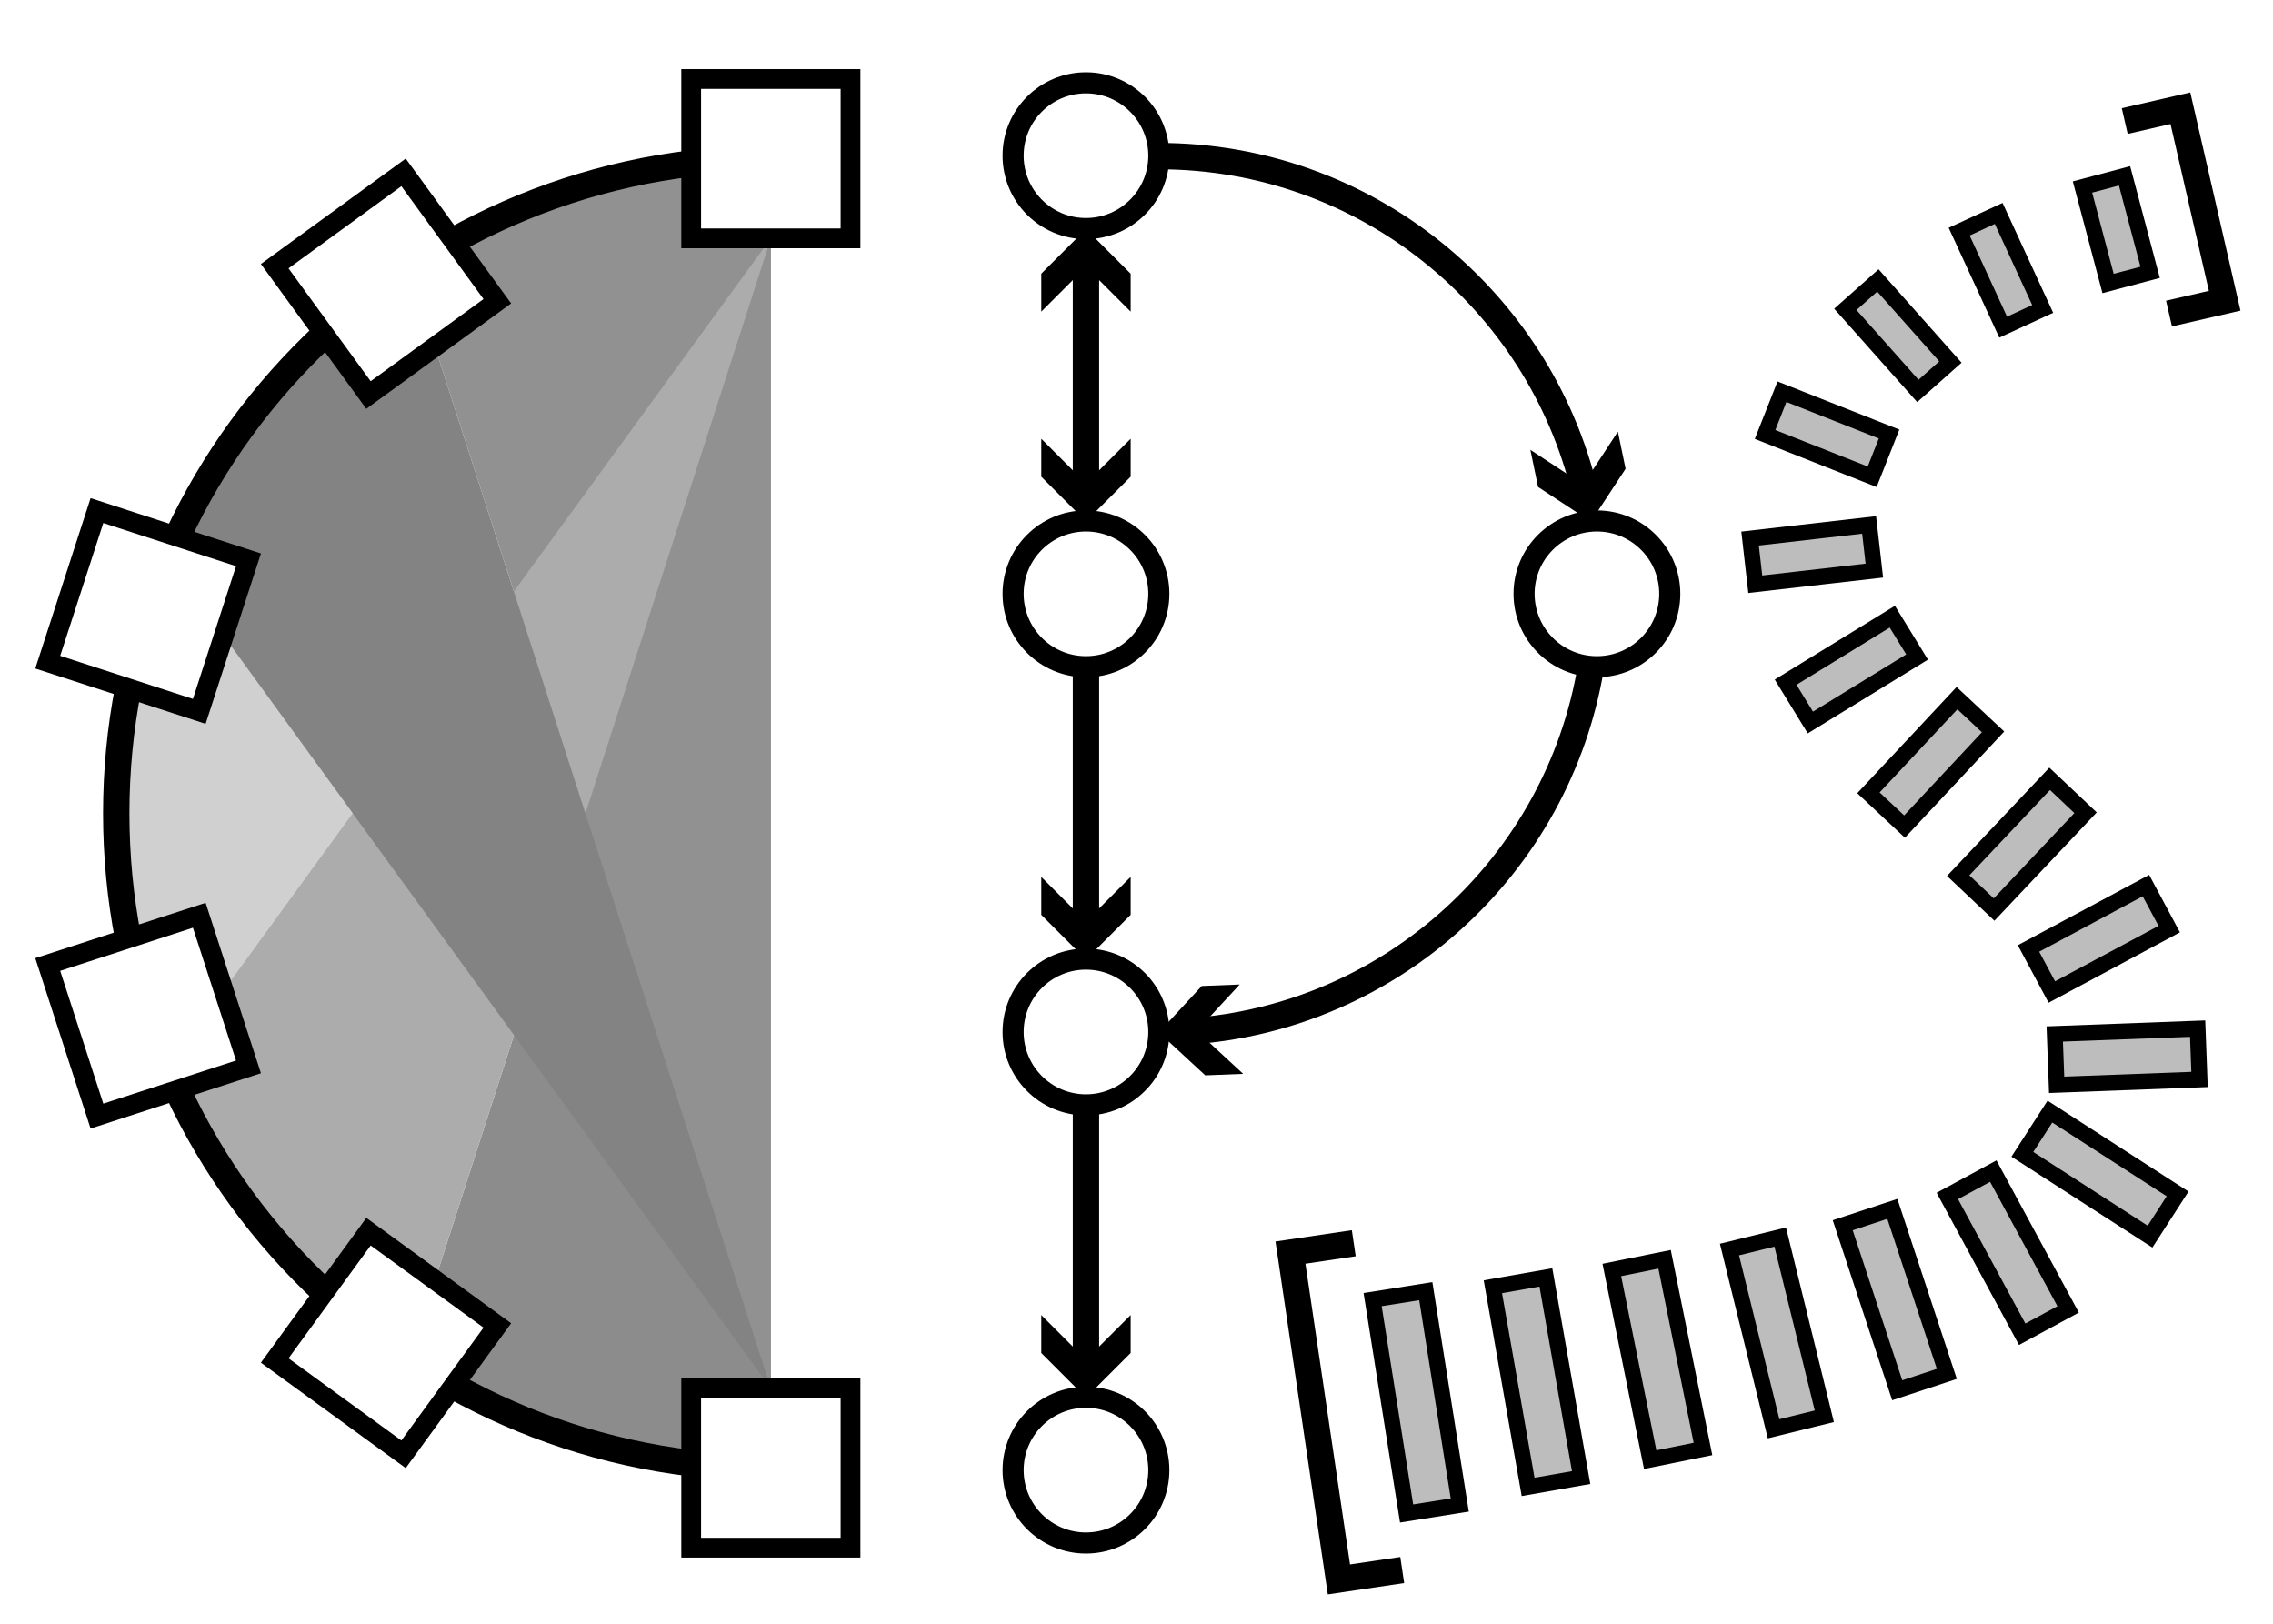 <?xml version="1.0" encoding="UTF-8"?>
<svg xmlns="http://www.w3.org/2000/svg" viewBox="0 0 1724.57 1232.2">
  <defs>
    <style>
      .cls-1 {
        fill: #bcbcbc;
      }

      .cls-1, .cls-2, .cls-3, .cls-4, .cls-5, .cls-6 {
        isolation: isolate;
      }

      .cls-1, .cls-5, .cls-6 {
        mix-blend-mode: difference;
      }

      .cls-7 {
        stroke-width: 12px;
      }

      .cls-7, .cls-8, .cls-9, .cls-10, .cls-11 {
        fill: none;
      }

      .cls-7, .cls-8, .cls-9, .cls-11 {
        stroke: #000;
        stroke-miterlimit: 10;
      }

      .cls-8 {
        stroke-width: 15px;
      }

      .cls-9 {
        stroke-width: 16px;
      }

      .cls-2 {
        opacity: .7;
      }

      .cls-3 {
        fill: #636363;
        mix-blend-mode: screen;
      }

      .cls-4 {
        fill: #4f4f4f;
        mix-blend-mode: overlay;
      }

      .cls-11 {
        stroke-width: 20px;
      }

      .cls-12 {
        opacity: .26;
      }

      .cls-5 {
        fill: #5b5b5b;
      }

      .cls-6 {
        fill: #898989;
      }
    </style>
  </defs>
  <g id="S_shade" data-name="S shade">
    <path class="cls-12" d="M1041.436,985.943l40.34-6.409,25.776,162.227-40.34,6.409-25.776-162.227ZM1159.418,1128.001l40.227-7.083-26.733-151.818-40.227,7.083,26.733,151.818ZM1252.046,1107.351l40.034-8.102-29.12-143.882-40.034,8.102,29.12,143.882ZM1345.671,1083.928l38.492-9.475-33.468-135.961-38.492,9.475,33.468,135.961ZM1439.453,1054.727l37.642-12.428-41.334-125.194-37.642,12.428,41.334,125.194ZM1534.261,1012.226l34.862-18.869-56.792-104.926-34.862,18.869,56.792,104.926ZM1631.27,938.139l20.902-32.422-96.869-62.45-20.902,32.422,96.869,62.45ZM1668.828,818.902l-1.445-38.549-108.418,4.065,1.445,38.549,108.418-4.065ZM1645.843,704.878l-17.691-33.031-89.085,47.714,17.691,33.031,89.085-47.714ZM1582.351,616.576l-27.238-25.732-69.4,73.46,27.238,25.732,69.4-73.46ZM1512.167,555.23l-27.368-25.593-67.178,71.838,27.368,25.593,67.178-71.838ZM1454.525,498.446l-18.78-30.602-80.948,49.675,18.78,30.602,80.948-49.675ZM1422.124,432.898l-3.962-34.642-90.33,10.332,3.962,34.642,90.33-10.332ZM1420.468,361.707l12.814-32.428-81.256-32.108-12.814,32.428,81.256,32.108ZM1455.113,296.577l24.684-21.928-54.995-61.908-24.684,21.928,54.995,61.908ZM1519.83,248.174l29.986-13.819-33.385-72.443-29.986,13.819,33.385,72.443ZM1599.436,215.047l31.913-8.467-19.416-73.177-31.913,8.467,19.416,73.177Z"/>
  </g>
  <g id="C_shade" data-name="C shade" class="cls-2">
    <path class="cls-5" d="M584.855,1053.24V180.82l-140.68,436.31-54.21,168.13-59.93,185.86v.01l47.28,34.41-33.4,45.88c54.66,30.39,115.64,50.75,180.49,58.61v-56.79h60.45"/>
    <path class="cls-1" d="M267.505,616.87l-97.83,134.41-18.47-56.89-53.94,17.52c-5.95-30.71-9.06-62.43-9.06-94.88s3.11-64.16,9.06-94.87l53.94,17.51,18.57-57.18,97.73,134.38Z"/>
    <path class="cls-3" d="M584.855,180.82v872.42l-140.68-436.11-54.32-168.39-59.91-185.74,47.37-34.48-33.4-45.88c54.66-30.39,115.64-50.75,180.49-58.61v56.79h60.45"/>
    <path class="cls-6" d="M389.855,448.74l-122.35,168.13-97.83,134.41,18.86,58.09-53.95,17.52c27.15,58.15,65.23,110.16,111.6,153.4l33.4-45.89,50.45,36.72,59.93-185.86,54.21-168.13,140.68-436.31-195,267.92Z"/>
    <path class="cls-4" d="M444.175,617.13l-54.32-168.39-59.91-185.74-50.36,36.66-33.4-45.89c-46.37,43.24-84.45,95.25-111.6,153.4l53.95,17.52-18.76,57.8,97.73,134.38,122.46,168.39,194.89,267.98-140.68-436.11Z"/>
  </g>
  <g id="strokes">
    <g id="C">
      <g id="edges">
        <path class="cls-11" d="M343.917,182.633c54.657-30.38,115.648-50.744,180.492-58.611"/>
        <path class="cls-11" d="M134.581,407.188c27.146-58.15,65.226-110.171,111.594-153.42"/>
        <path class="cls-11" d="M97.255,711.912c-5.941-30.712-9.053-62.433-9.053-94.88s3.111-64.163,9.051-94.872"/>
        <path class="cls-11" d="M246.178,980.298c-46.366-43.246-84.444-95.263-111.59-153.409"/>
        <path class="cls-11" d="M524.404,1110.04c-64.844-7.868-125.835-28.233-180.492-58.614"/>
      </g>
      <g id="nodes">
        <rect class="cls-8" x="524.41" y="1053.239" width="120.887" height="120.887" transform="translate(1169.706 2227.364) rotate(180)"/>
        <rect class="cls-8" x="232.437" y="958.395" width="120.887" height="120.887" transform="translate(-69.918 2014.924) rotate(-143.949)"/>
        <rect class="cls-8" x="51.94" y="710.105" width="120.887" height="120.887" transform="translate(-585.793 1115.403) rotate(-107.989)"/>
        <rect class="cls-8" x="51.94" y="403.071" width="120.887" height="120.887" transform="translate(-363.181 427.259) rotate(-72.011)"/>
        <rect class="cls-8" x="232.437" y="154.781" width="120.887" height="120.887" transform="translate(-70.572 213.578) rotate(-36.051)"/>
        <rect class="cls-8" x="524.41" y="59.938" width="120.887" height="120.887"/>
      </g>
    </g>
    <g id="P">
      <g>
        <circle class="cls-9" cx="823.955" cy="450.506" r="55.275"/>
        <circle class="cls-9" cx="1211.623" cy="450.506" r="55.275"/>
        <circle class="cls-9" cx="823.955" cy="118.113" r="55.275"/>
        <circle class="cls-9" cx="823.955" cy="1115.293" r="55.275"/>
        <circle class="cls-9" cx="823.955" cy="782.9" r="55.275"/>
      </g>
      <g>
        <g>
          <line class="cls-11" x1="823.955" y1="196.576" x2="823.955" y2="372.701"/>
          <polygon points="790.048 236.413 823.955 202.487 857.861 236.413 857.861 207.623 823.955 173.717 790.048 207.623 790.048 236.413"/>
          <polygon points="790.048 332.864 823.955 366.79 857.861 332.864 857.861 361.654 823.955 395.56 790.048 361.654 790.048 332.864"/>
        </g>
        <g>
          <line class="cls-11" x1="823.955" y1="506.11" x2="823.955" y2="705.094"/>
          <polygon points="790.048 665.257 823.955 699.183 857.861 665.257 857.861 694.047 823.955 727.953 790.048 694.047 790.048 665.257"/>
        </g>
        <g>
          <line class="cls-11" x1="823.955" y1="838.503" x2="823.955" y2="1037.488"/>
          <polygon points="790.048 997.65 823.955 1031.576 857.861 997.65 857.861 1026.44 823.955 1060.347 790.048 1026.44 790.048 997.65"/>
        </g>
        <g>
          <path class="cls-11" d="M1207.049,506.105c-25.094,149.939-150.564,265.868-304.971,276.351"/>
          <polygon points="940.552 746.896 907.978 782.103 943.204 814.656 914.436 815.782 879.23 783.228 911.784 748.022 940.552 746.896"/>
        </g>
        <g>
          <path class="cls-11" d="M879.23,118.442c156.894,0,288.399,108.701,323.312,254.9"/>
          <polygon points="1161.127 341.264 1201.226 367.582 1227.521 327.467 1233.379 355.655 1207.08 395.75 1166.985 369.452 1161.127 341.264"/>
        </g>
      </g>
    </g>
    <g id="S">
      <g>
        <path class="cls-10" d="M1605.684,174.225c-287.459,76.272-238.024,261.324-210.456,316.762,55.319,111.244,200.823,155.281,216.139,280.465,18.099,147.93-42.926,213.92-536.874,292.401"/>
        <rect class="cls-7" x="1054.071" y="981.721" width="40.846" height="164.262" transform="translate(2302.613 1945.919) rotate(170.972)"/>
        <rect class="cls-7" x="1145.743" y="971.474" width="40.846" height="154.154" transform="translate(2496.497 1878.982) rotate(170.013)"/>
        <rect class="cls-7" x="1237.081" y="957.959" width="40.846" height="146.799" transform="translate(2694.604 1792.776) rotate(168.559)"/>
        <rect class="cls-7" x="1328.362" y="941.2" width="39.641" height="140.02" transform="translate(2898.991 1670.857) rotate(166.171)"/>
        <rect class="cls-7" x="1417.787" y="919.996" width="39.641" height="131.841" transform="translate(3111.834 1471.413) rotate(161.729)"/>
        <rect class="cls-7" x="1503.475" y="890.673" width="39.641" height="119.31" transform="translate(3315.308 1060.987) rotate(151.575)"/>
        <rect class="cls-7" x="1573.999" y="833.076" width="38.576" height="115.254" transform="translate(3205.216 34.201) rotate(122.809)"/>
        <rect class="cls-7" x="1594.608" y="747.412" width="38.576" height="108.494" transform="translate(2354.53 -841.137) rotate(87.853)"/>
        <rect class="cls-7" x="1573.72" y="661.689" width="37.47" height="101.058" transform="translate(1468.435 -1027.835) rotate(61.827)"/>
        <rect class="cls-7" x="1515.297" y="589.911" width="37.47" height="101.058" transform="translate(858.739 -878.572) rotate(43.372)"/>
        <rect class="cls-7" x="1446.159" y="529.175" width="37.47" height="98.355" transform="translate(789.965 -844.629) rotate(43.08)"/>
        <rect class="cls-7" x="1386.708" y="460.495" width="35.905" height="94.975" transform="translate(1102.932 -954.918) rotate(58.464)"/>
        <rect class="cls-7" x="1357.544" y="375.283" width="34.868" height="90.919" transform="translate(1636.737 -993.142) rotate(83.475)"/>
        <rect class="cls-7" x="1368.813" y="285.754" width="34.868" height="87.37" transform="translate(2202.068 -838.742) rotate(111.561)"/>
        <rect class="cls-7" x="1423.449" y="213.256" width="33.017" height="82.807" transform="translate(2685.616 -511.279) rotate(138.384)"/>
        <rect class="cls-7" x="1501.622" y="165.161" width="33.017" height="79.765" transform="translate(2982.716 -244.128) rotate(155.258)"/>
        <rect class="cls-7" x="1589.176" y="136.37" width="33.017" height="75.709" transform="translate(3202.349 -69.163) rotate(165.14)"/>
      </g>
      <polyline class="cls-11" points="1612.073 91.848 1654.314 82.13 1687.905 228.142 1645.664 237.86"/>
      <polyline class="cls-11" points="1063.895 1191.07 1015.854 1198.195 979.088 950.29 1027.129 943.166"/>
    </g>
  </g>
</svg>